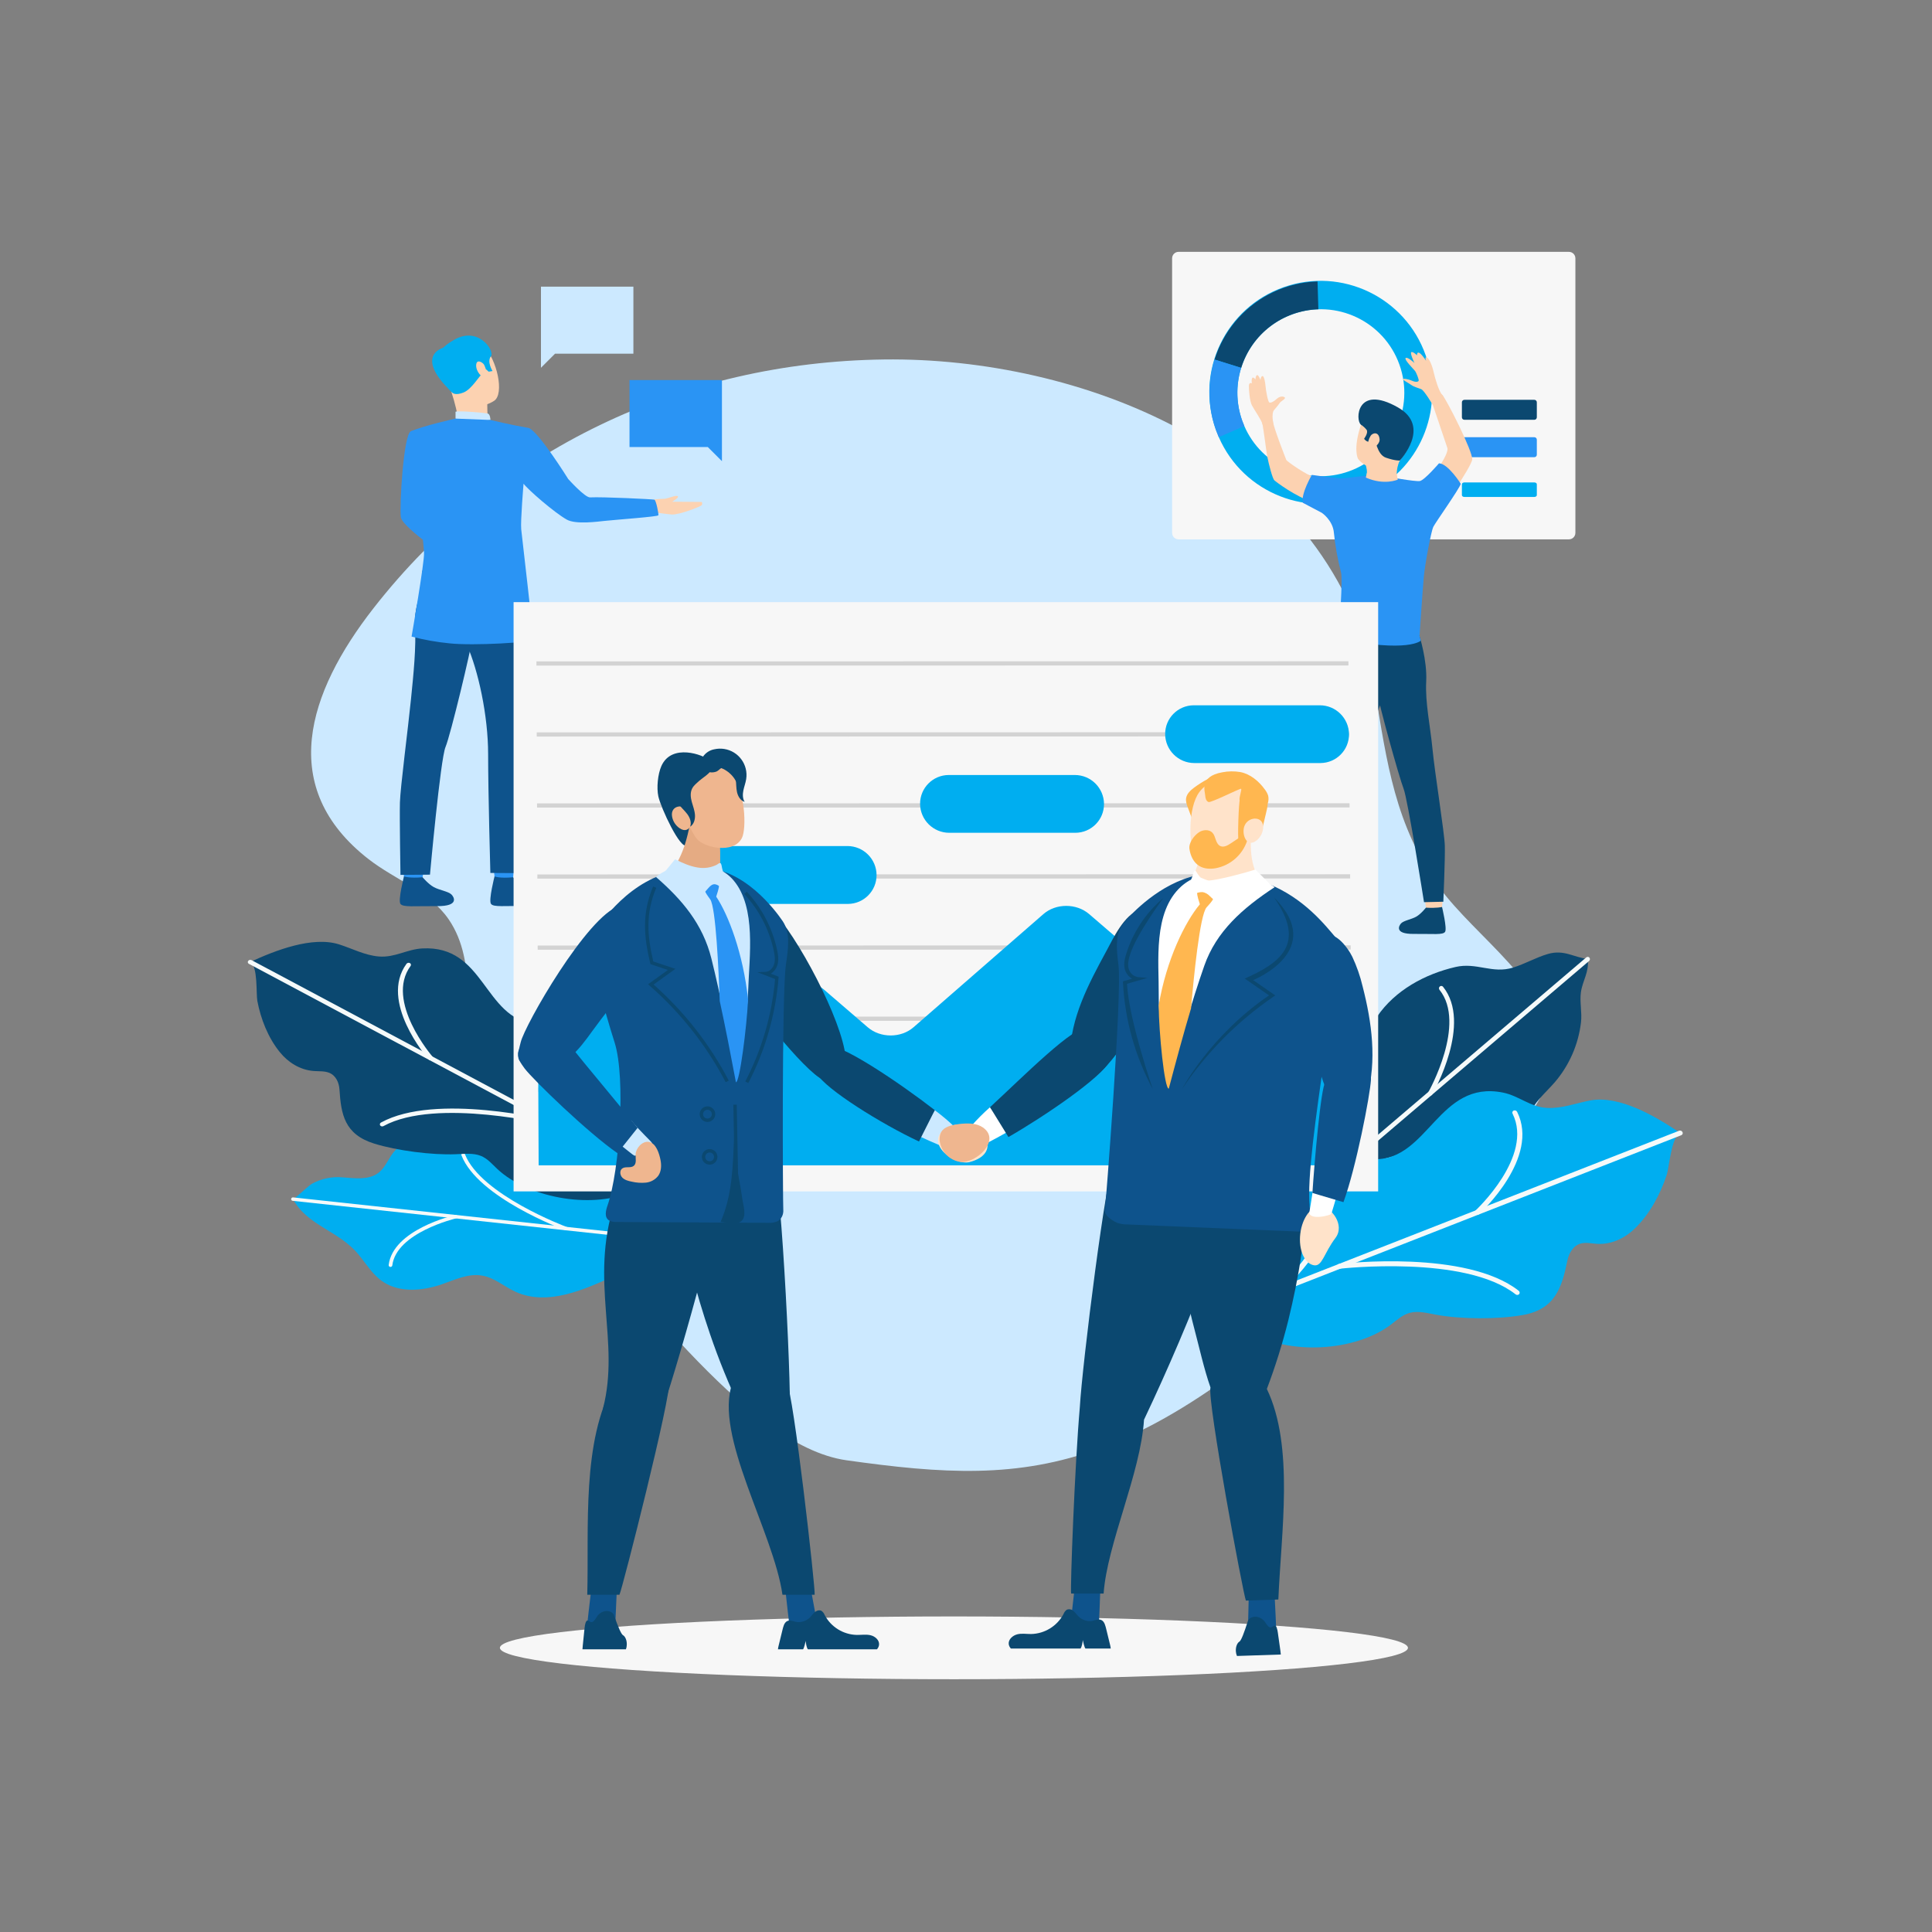 <svg xmlns="http://www.w3.org/2000/svg" xmlns:xlink="http://www.w3.org/1999/xlink" version="1.1" id="Layer_1" x="0px" y="0px" viewBox="0 0 1200 1200" enable-background="new 0 0 1200 1200" xml:space="preserve">
<rect x="0" y="0" width="1200" height="1200" fill="#808080" stroke="none"/>
<path xmlns="http://www.w3.org/2000/svg" fill="#CCE9FF" d="M232,377.77c77.24-99,192.15-152.87,317-154.49c61.53-0.81,128.1,13.61,182.42,42.62  c59.69,31.89,109,87.8,121,154.4c8.28,45.86,11.36,84,37.12,124.49c20.86,32.78,65.88,59.66,74.2,98.73  c9.9,46.52-57.58,95.57-90.44,114.53C711.69,919.69,644.84,923.79,525.76,907c-64.38-9.08-136.1-117.14-185-162.65  c-22.59-21-39.83-48.73-46.77-78.94s3.36-67-15.24-94.29c-11.81-17.33-33.38-24.68-49.92-37.56C171.92,489.23,191,430.26,232,377.77  z"/>
<path xmlns="http://www.w3.org/2000/svg" fill="#F7F7F7" d="M732.03,156.43h242.46c2.215,0,4.01,1.795,4.01,4.01v170.55c0,2.215-1.795,4.01-4.01,4.01H732.03  c-2.215,0-4.01-1.795-4.01-4.01V160.44C728.02,158.225,729.815,156.43,732.03,156.43z"/>
<path xmlns="http://www.w3.org/2000/svg" fill="#0B4870" d="M909.55,248.33h43.46c0.851,0,1.54,0.689,1.54,1.54v9.33c0,0.851-0.689,1.54-1.54,1.54h-43.46  c-0.851,0-1.54-0.689-1.54-1.54v-9.33C908.01,249.019,908.699,248.33,909.55,248.33z"/>
<path xmlns="http://www.w3.org/2000/svg" fill="#2A94F4" d="M909.55,271.56h43.46c0.851,0,1.54,0.689,1.54,1.54v9.33c0,0.851-0.689,1.54-1.54,1.54h-43.46  c-0.851,0-1.54-0.689-1.54-1.54v-9.33C908.01,272.249,908.699,271.56,909.55,271.56z"/>
<path xmlns="http://www.w3.org/2000/svg" fill="#00aef0" d="M909.55,299.65h43.46c0.851,0,1.54,0.501,1.54,1.119v6.777c0,0.618-0.689,1.119-1.54,1.119h-43.46  c-0.851,0-1.54-0.501-1.54-1.119v-6.777C908.01,300.151,908.699,299.65,909.55,299.65z"/>
<path xmlns="http://www.w3.org/2000/svg" fill="#00aef0" d="M885.51,220.65c-12.667-36.023-52.138-54.956-88.161-42.289c-36.023,12.667-54.956,52.138-42.289,88.161  c0.082,0.233,0.165,0.466,0.25,0.698c0.533,1.46,1.103,2.897,1.71,4.31c15.279,34.995,56.034,50.978,91.029,35.699  C881.343,292.693,897.708,254.87,885.51,220.65z M837.87,292.74c-25.691,9.21-54.122-3.09-65-28.12c-0.45-1.05-0.88-2.13-1.28-3.23  c-9.644-26.957,4.392-56.628,31.349-66.272c26.957-9.644,56.628,4.392,66.272,31.349s-4.392,56.628-31.349,66.272  c-0.001,0-0.001,0-0.002,0.001H837.87z"/>
<path xmlns="http://www.w3.org/2000/svg" fill="#0B4870" d="M770.93,228.49l-16.52-5.16c8.816-28.128,34.467-47.597,63.93-48.52l0.52,17.3  C796.768,192.799,777.535,207.398,770.93,228.49z"/>
<path xmlns="http://www.w3.org/2000/svg" fill="#2A94F4" d="M772.88,264.62L757,271.53c-0.607-1.407-1.177-2.843-1.71-4.31c-5.077-14.141-5.393-29.553-0.9-43.89  l16.52,5.16c-3.37,10.746-3.135,22.3,0.67,32.9C772,262.49,772.43,263.57,772.88,264.62z"/>
<path xmlns="http://www.w3.org/2000/svg" fill="#FCD2B1" d="M843.49,284.94c0,0-3.35-5.86,2-21.57c5.14-15.19,22.92-13.81,28.57-4.08c5.65,9.73,3.74,15.78-4.58,26.76  S846.94,290,843.49,284.94z"/>
<path xmlns="http://www.w3.org/2000/svg" fill="#FCD2B1" d="M884.79,557.17c0,0,0.88,6.45,1,7.42s9.79-0.57,9.79-0.57l0.78-7.68C896.36,556.34,886,556.26,884.79,557.17  z"/>
<path xmlns="http://www.w3.org/2000/svg" fill="#0B4870" d="M885.67,563.77c0,0-3.06,3.89-6,5.58s-7.62,2.36-9.38,4.12c-1.26,1.26-4.61,6.71,7.71,6.6  s18.26,0.77,19.58-1.31c1.32-2.08-1.91-15.43-1.91-15.43S892.62,564.18,885.67,563.77z"/>
<path xmlns="http://www.w3.org/2000/svg" fill="#0B4870" d="M881.53,394.56c0,0,5,15.41,4.31,28.7s2.56,27.83,3.88,41.71c1.47,15.48,7.47,52.11,7.69,60.39  s-0.93,34.72-0.93,34.72l-12,0.28c0,0-10.09-64-12.71-70.58s-15.58-53.13-16-58.35S881.53,394.56,881.53,394.56z"/>
<path xmlns="http://www.w3.org/2000/svg" fill="#0B4870" d="M831.7,393c0,0-7.29,40.77-8.17,48.9s-1.45,39.36-1.88,44.45s-2.91,66.51-5.23,74.06h13.4  c0,0,13.76-44.66,13.76-65.79s9.11-45.93,15-59.88s19.34-14.27,23-40.13C881.53,394.56,836.6,384.75,831.7,393z"/>
<path xmlns="http://www.w3.org/2000/svg" fill="#FCD2B1" d="M848.35,289.09c0,0,1.51,4.4,0,7.54c-1.51,3.14,19.31,1.25,19.31,1.25s-0.94-6.49,1.78-11.83  S848.35,289.09,848.35,289.09z"/>
<path xmlns="http://www.w3.org/2000/svg" fill="#2A94F4" d="M882.5,397.92c0,0-7.49,7.69-51.47-1.2l0.67-3.77l50,1.88L882.5,397.92z"/>
<path xmlns="http://www.w3.org/2000/svg" fill="#FCD2B1" d="M845.2,297.65c0,0-7.69,0.78-9.89,1.2c-2.2,0.42-17-2.65-20-3c-3-0.35-16-9.18-16.39-10.23  s-7.87-19.92-8.29-24s-7.26-2-6.67,0.84c1.09,5.26,2.5,18,3.28,21.73c0.83,4,3.06,13.05,4.32,14.17s12.91,10,24.31,13.74  c6.998,2.335,13.708,5.459,20,9.31h56.21c0,0,21.87-31.25,22.34-36s-15.27-36-18.41-39.94s-7.68,1.29-7.68,1.29  s9.41,27.6,10.66,31.52c1.25,3.92-10.99,21.25-14.32,21.3c-3.33,0.05-11.95-1.05-15.77-1.2c-2.695-0.213-5.341-0.833-7.85-1.84  L845.2,297.65z"/>
<path xmlns="http://www.w3.org/2000/svg" fill="#2A94F4" d="M821,318.52c0,0,6.88,4.58,7.51,12.42c0.838,8.264,2.309,16.451,4.4,24.49c1.25,4.24-1.1,35-1.42,37.2  s43.51,7.42,50.23,2.2c0,0,1.89-28.72,2.67-36.89c0.78-8.17,4.55-27.94,5.81-30.6c1.26-2.66,16.48-24,17.11-26.85  c0,0-7.88-12.55-13.53-12.71c0,0-9,10.52-11.9,11S861,296,861,295.92c0-0.08-2,2.67-12.37-0.47c0,0-12.39,1.4-14.41,1.65  c-2.44,0.32-19.41-2.12-19.41-2.12s-6.81,11.49-5.62,17.3L821,318.52z"/>
<path xmlns="http://www.w3.org/2000/svg" fill="#FCD2B1" d="M791,264.11c0,0-1.53-7.27,0.32-9.36c1.05-1.19,3.58-4.34,3.81-4.8s3-2,3-2.78s-2.66-1.67-5,0.47  s-3.76,2.6-4.68,2.37s-2.26-7.92-2.37-9.83s-0.86-6.94-2-6.59s-1.13,2.54-1.13,2.54s-1.39-3.82-2.32-3.06  c-0.93,0.76-0.81,2.6-0.81,2.6s-1.73-2.14-2.19-0.58c-0.288,0.979-0.288,2.021,0,3c0,0-1.8-1-1.91,1.44s0.52,9.54,1.79,12.09  s6,9.2,6.6,11.8C784.71,266.02,791,264.11,791,264.11z"/>
<path xmlns="http://www.w3.org/2000/svg" fill="#FCD2B1" d="M889.83,251.34c0,0-5.23-8.79-7-9.58s-4.29-1.23-6.49-2.8s-5.1-2.88-4.94-3.4c0.16-0.52,2.74-0.31,5.52,0.89  c2.78,1.2,4,0.62,4.25,0c0.25-0.62-1.48-5.07-2.32-6.11c-0.84-1.04-6.8-7-5.8-7.94s4.86,2.41,5.49,3.09c0,0-3.09-6.49-1.88-6.8  c1.21-0.31,3.45,2,3.45,2s-0.26-5.54,5.7,3.46c0,0-1.25-3,0.58-2s3.61,6.59,4.19,9.42s3.18,11.83,5.41,14  S889.83,251.34,889.83,251.34z"/>
<path xmlns="http://www.w3.org/2000/svg" fill="#0B4870" d="M869.44,286.05c0,0-2.75,0.25-8.61-1.77s-6.3-12.27-7.57-11.06c-2.58,2.48-5,0.77-6-0.7  c0,0,2.86-3.77,1.53-5.58c-0.976-1.234-2.153-2.295-3.48-3.14c-3.64-2.88-2.76-25.31,22.88-10.81  C889.43,265,869.44,286.05,869.44,286.05z"/>
<path xmlns="http://www.w3.org/2000/svg" fill="#FCD2B1" d="M848.35,296.63l0.66-2.88c0,0,12-0.24,18.5,0.71l0.69,3.43C868.2,297.89,859.84,301.68,848.35,296.63z"/>
<path xmlns="http://www.w3.org/2000/svg" fill="#FCD2B1" d="M851.3,270.71c1.09-1.81,5.11-3,5.59,2.09c0.36,4-7.19,8.3-7.26,4.61  C849.467,275.057,850.052,272.712,851.3,270.71z"/>
<path xmlns="http://www.w3.org/2000/svg" fill="#2A94F4" d="M267.33,282.55c0,0-2.5,35,4.35,39.25c4.29,2.63,21.4,11.49,20.89,13.15c-0.51,1.66-9.66,14.79-9.66,14.79  s-32.86-21.63-33.91-28.45c-1-6.66,1.62-51.32,6.14-53.38c3.38-1.54,5.16-0.27,9.43,2.9C270.54,275.25,267.33,282.55,267.33,282.55z  "/>
<path xmlns="http://www.w3.org/2000/svg" fill="#2A94F4" d="M263.51,537.63c0,0-1,7.09-1.15,8.15c-0.15,1.06-11.36-0.63-11.36-0.63l-0.91-8.44  C250.09,536.71,262.11,536.62,263.51,537.63z"/>
<path xmlns="http://www.w3.org/2000/svg" fill="#0E538C" d="M262.48,544.88c0,0,3.56,4.27,7,6.14s8.85,2.6,10.89,4.53c1.47,1.39,5.35,7.38-8.95,7.26  c-14.3-0.12-21.2,0.85-22.73-1.45c-1.53-2.3,2.22-17,2.22-17S254.3,545.62,262.48,544.88z"/>
<path xmlns="http://www.w3.org/2000/svg" fill="#2A94F4" d="M319.76,537.63c0,0-1,7.09-1.16,8.15c-0.16,1.06-11.36-0.63-11.36-0.63l-0.91-8.44  C306.33,536.71,318.35,536.62,319.76,537.63z"/>
<path xmlns="http://www.w3.org/2000/svg" fill="#0E538C" d="M318.73,544.88c0,0,3.56,4.27,7,6.14s16.12,3.39,18.15,5.32c1.47,1.39,3.92,7-16.2,6.47  c-14.31-0.37-21.2,0.85-22.74-1.45c-1.54-2.3,2.22-17,2.22-17S310.35,545.7,318.73,544.88z"/>
<path xmlns="http://www.w3.org/2000/svg" fill="#0E538C" d="M267.54,355.39c0,0-10.56,16.78-9.77,31.95s-0.94,31.36-2.53,47.21c-1.76,17.66-6.58,54.41-6.84,63.86  s0.34,45,0.34,45l18.32-0.14c0,0,6.5-71.82,9.65-79.28s16.08-61.41,16.61-67.37C293.85,390.66,267.54,355.39,267.54,355.39z"/>
<path xmlns="http://www.w3.org/2000/svg" fill="#0E538C" d="M323.13,357.67c0,0,4.17,41.23,5.22,50.51s0.34,49.5,0.86,55.3c0.52,5.8-3.51,67.16-4.5,78.85l-20.14-0.13  c0,0-1.39-49.64-1.39-73.75s-6.18-52.19-13.27-68.1s-23.32-16.29-27.68-45.81C262.23,354.54,317.23,348.31,323.13,357.67z"/>
<path xmlns="http://www.w3.org/2000/svg" fill="#FCD2B1" d="M278.7,213.94c0,0,12.58-8.41,21.42,0.6c8.84,9.01,13.17,30.17,6.83,34.39c-6.34,4.22-17.11,5.34-22.22-0.4  c-5.11-5.74-10.56-14.47-11.9-20.85C271.49,221.3,275.51,216.63,278.7,213.94z"/>
<path xmlns="http://www.w3.org/2000/svg" fill="#FCD2B1" d="M302.67,250.36c0,0-0.16,8.84,0.81,10.73c0.97,1.89-18.36,1.91-18.36,1.91  c-1.031-6.41-2.552-12.732-4.55-18.91C277.6,235.44,302.67,250.36,302.67,250.36z"/>
<path xmlns="http://www.w3.org/2000/svg" fill="#00aef0" d="M281.06,244c0,0,1.8,1.84,6.91-0.24c5.11-2.08,9.91-10.66,11.94-12c2.03-1.34,1.75-2.6,1.75-2.6l1.86,1.7  l2.39-0.41c0,0-3.63-5.8-1-9.14s-8.18-19.64-23.78-9.68c0,0-12.22,6.68-10,14C273.35,232.95,277.26,241,281.06,244z"/>
<path xmlns="http://www.w3.org/2000/svg" fill="#CCE9FF" d="M304.63,260.86c0,0-0.06-3.6-1.69-4c-1.63-0.4-18-1.92-20-1.13V260C282.94,260,286.77,262.35,304.63,260.86z  "/>
<path xmlns="http://www.w3.org/2000/svg" fill="#FCD2B1" d="M300.67,226.54c-0.59-1.18-4.6-4-4.91,0.11c-0.31,4.11,3.94,8.51,5.53,7.67  C302.88,233.48,302.17,229.52,300.67,226.54z"/>
<path xmlns="http://www.w3.org/2000/svg" fill="#00aef0" d="M275.06,216.1c0,0-18,4.83,5.27,27.17L275.06,216.1z"/>
<path xmlns="http://www.w3.org/2000/svg" fill="#FCD2B1" d="M435.83,311.77l-18.34-0.16c1.58-0.93,4.14-2.58,3.58-3.34c-0.81-1.07-6,1.29-8.11,1.51  c-1.94,0.19-5.18-0.06-7.64,0.84l-5.8,2.47l5.31,4.91c0,0,9.59,1.38,12.4,1.57c4.57,0.33,18.53-5.11,18.76-5.94  C436.41,312.15,435.83,311.77,435.83,311.77z"/>
<path xmlns="http://www.w3.org/2000/svg" fill="#2A94F4" d="M328.57,265.85c-11.67-2-23.94-5-23.94-5L282.91,260c0,0-19.93,4.39-27.78,7.94  c-0.75,0.34-0.75,17.78-2.79,22.36l6.5,13.73c0,0,3.76,27.2,4.54,39.29c0.36,5.56-7.75,52.07-7.75,52.07  c7.716,2.023,15.581,3.427,23.52,4.2c14.82,1.63,51.85-0.6,52.09-2.34c0.24-1.74-7.17-65.19-7.5-68.48  c-0.51-5,1.45-28.34,1.45-28.34c2.8,3.75,18.94,17.82,26.83,22.29c5.6,3.18,19.36,1.24,23.41,0.83c8.77-0.9,33-2.63,33.47-3.49  c0.37-0.52-1.4-9.35-2.41-9.69s-32.16-1.84-40-1.44c-3.19,0.17-13.57-11.42-13.57-11.42S335,268.74,328.57,265.85z"/>
<polygon xmlns="http://www.w3.org/2000/svg" fill="#2A94F4" points="391,236.06 448.41,236.06 448.41,277.67 448.41,286.43 439.64,277.67 391,277.67 "/>
<polygon xmlns="http://www.w3.org/2000/svg" fill="#CCE9FF" points="393.41,178.06 336,178.06 336,219.67 336,228.43 344.76,219.67 393.41,219.67 "/>
<path xmlns="http://www.w3.org/2000/svg" fill="#00aef0" d="M182,744.79c8.82,16.51,28.35,19.56,40.54,34.25c5,6,9,13,15.66,17.29c10.28,6.69,24.32,5.46,36.06,1.43  c8.23-2.83,16.64-7,25.27-5.45c7.79,1.35,13.83,7,21,10.19c20,8.92,43.07-1.88,61.06-10c8.7-3.93,17.3-8.53,23.62-15.55  c0.38-0.42,5.27-7.48,5.28-7.48l-77.26-8.34c-50.44-5.46-100.99-10.25-151.23-16.37V744.79z"/>
<path xmlns="http://www.w3.org/2000/svg" fill="#00aef0" d="M182,744.79c0.88,0.1,9.53-8.32,11.7-9.5c5.899-3.265,12.65-4.66,19.36-4c7.44,0.59,15.74,1.69,21.65-2.57  c5-3.59,6.65-9.94,10.85-14.31c5.91-6.14,15.69-7.32,24.52-7c16.54,0.64,32.08,5.41,46.42,13c13.37,7.08,23.3,5.35,38.35,5.08  c17.82-0.32,27,10,38.58,20.59c5.28,4.81,10.34,8.71,13.8,15.12c0.25,0.48,3.24,8.24,3.25,8.24L182,744.79z"/>
<path xmlns="http://www.w3.org/2000/svg" fill="#F5FAFA" d="M411.58,769.57c-0.098,0.607-0.66,1.028-1.27,0.95l-228.48-24.66c-0.605-0.053-1.052-0.585-1-1.19  c0.093-0.609,0.66-1.03,1.27-0.94l228.48,24.65C411.185,768.433,411.632,768.965,411.58,769.57z"/>
<path xmlns="http://www.w3.org/2000/svg" fill="#F5FAFA" d="M352.74,763.22c-0.014,0.092-0.037,0.183-0.07,0.27c-0.259,0.563-0.91,0.83-1.49,0.61  c-2.21-0.82-54.32-20.33-64.53-46.43c-0.225-0.504,0.001-1.096,0.506-1.321c0.056-0.025,0.115-0.045,0.174-0.059  c0.582-0.209,1.226,0.072,1.47,0.64c9.87,25.21,62.69,45,63.22,45.17C352.491,762.26,352.79,762.725,352.74,763.22z"/>
<path xmlns="http://www.w3.org/2000/svg" fill="#F5FAFA" d="M284.21,755.83c-0.067,0.46-0.415,0.828-0.87,0.92c-0.37,0.08-37.19,8.81-39.67,29.22  c-0.093,0.605-0.654,1.024-1.26,0.94c-0.605-0.053-1.052-0.585-1-1.19c2.66-21.89,39.82-30.7,41.4-31.06  c0.601-0.154,1.215,0.195,1.39,0.79C284.228,755.575,284.231,755.704,284.21,755.83z"/>
<path xmlns="http://www.w3.org/2000/svg" fill="#0B4870" d="M155.42,597.5c15.64-7.21,38.66-16.22,55.32-10.89c8,2.55,15.88,6.77,24.56,7.48c10,0.81,17.41-4.49,27-5  c38.74-2.13,38.09,43.18,69.61,46.82c7.72,0.89,15.74-1.07,23.48-0.29c9.93,1,18.46,6.46,24.47,13.25c11,12.43,18,28.55,22.07,43.9  c2.76,10.39,8.56,19,8.14,30.22c0,0.57-1.45,9.47-1.42,9.49L155.42,597.5z"/>
<path xmlns="http://www.w3.org/2000/svg" fill="#0B4870" d="M155.43,597.51c4.86,2.67,3.55,19.66,4.42,24.25c2.1,11.06,6.6,22.71,14,31.81c4.92,6.09,12.32,11,21,11.65  c3.23,0.25,6.66-0.07,9.56,1.09c4.3,1.72,6.16,6.2,6.44,10.39c1,15.3,3,27.88,21.65,33.64c14,4.34,35.74,7.17,50.56,6.57  c5.27-0.21,10.83-0.86,15.54,1c4.27,1.7,7.1,5.19,10.28,8.17c18.55,17.38,56.88,25.06,82.38,14.57c0.87-0.36,17.71-8.06,17.43-8.21  L155.43,597.51z"/>
<path xmlns="http://www.w3.org/2000/svg" fill="#F5FAFA" d="M409.87,733.13c0.405-0.531,0.303-1.291-0.229-1.696c-0.063-0.048-0.13-0.089-0.201-0.124L156.25,596.36  c-0.719-0.365-1.597-0.168-2.09,0.47c-0.405,0.532-0.303,1.291,0.229,1.696c0.063,0.048,0.13,0.089,0.201,0.124l253.19,135  C408.511,734.005,409.391,733.786,409.87,733.13z"/>
<path xmlns="http://www.w3.org/2000/svg" fill="#F5FAFA" d="M344.67,698.38c0.07-0.099,0.127-0.206,0.17-0.32c0.227-0.64-0.109-1.343-0.749-1.57  c-0.081-0.029-0.165-0.049-0.251-0.06c-3-0.74-73.25-17.84-107.15,0.77c-0.638,0.291-0.92,1.044-0.63,1.682  c0.023,0.051,0.05,0.1,0.08,0.148c0.493,0.634,1.38,0.801,2.07,0.39c32.73-18,104-0.62,104.67-0.44  C343.543,699.16,344.249,698.923,344.67,698.38z"/>
<path xmlns="http://www.w3.org/2000/svg" fill="#F5FAFA" d="M268.73,657.9c0.364-0.437,0.364-1.073,0-1.51C268.39,656.05,239,621.78,255,600  c0.405-0.531,0.303-1.291-0.229-1.696c-0.063-0.048-0.13-0.089-0.201-0.124c-0.722-0.367-1.603-0.17-2.1,0.47  c-17.08,23.42,12.53,58,13.81,59.46c0.561,0.574,1.456,0.655,2.11,0.19C268.525,658.187,268.64,658.052,268.73,657.9z"/>
<path xmlns="http://www.w3.org/2000/svg" fill="#F5FAFA" d="M374.12,711.42c0.36-0.439,0.36-1.071,0-1.51c-0.3-0.34-29.64-34.6-13.72-56.44  c0.405-0.518,0.314-1.266-0.204-1.671c-0.07-0.055-0.146-0.102-0.226-0.139c-0.719-0.365-1.597-0.168-2.09,0.47  c-17.08,23.42,12.53,58,13.8,59.46c0.563,0.57,1.455,0.65,2.11,0.19C373.918,711.678,374.029,711.556,374.12,711.42z"/>
<path xmlns="http://www.w3.org/2000/svg" fill="#0B4870" d="M986.13,595.79l0.18-0.16c-8.92-0.93-14.73-6.05-24.93-3.09c-7.42,2.16-14.25,6.19-21.63,8.46  c-12.87,4-22.63-3.44-35.74-0.38c-18.9,4.38-37.44,14.38-48.61,30.71c-8.73,12.81-12.91,29.27-25,38.85  c-7.83,6.22-17.83,8.52-26.68,13c-32.7,16.68-35.4,58.19-41.46,90.32c-3.15,16.7,4,9.53,12.15,2.54l68.3-58.16  C890.53,677.2,938.47,636.65,986.13,595.79z"/>
<path xmlns="http://www.w3.org/2000/svg" fill="#0B4870" d="M986.13,595.79c1.08,7.83-3.18,13.27-4.2,20.53c-0.85,6,0.79,12.49,0.05,18.71  c-1.623,13.71-7.274,26.631-16.24,37.13c-5.85,6.75-13.21,12.65-16.3,21.06c-2.34,6.36-1.9,13.36-3.52,19.93  c-2.72,11.12-11.2,20.17-20.92,26c-18.17,10.91-39.88,13.68-58.27,24.1c-9.36,5.3-17.15,13.12-26.17,19  c-18.11,11.86-56.92,13.73-75.26,1.6c1.84,1.22,40.27-34.33,43-36.65l90-76.63C927.55,645.67,957,620.81,986.13,595.79z"/>
<path xmlns="http://www.w3.org/2000/svg" fill="#F5FAFA" d="M764.17,784.82c-0.488-0.632-0.391-1.536,0.22-2.05l220.85-188.09c0.568-0.508,1.441-0.459,1.949,0.109  c0.018,0.02,0.035,0.04,0.051,0.061c0.463,0.619,0.372,1.491-0.21,2L766.17,785c-0.578,0.505-1.457,0.445-1.961-0.134  C764.195,784.851,764.183,784.836,764.17,784.82z"/>
<path xmlns="http://www.w3.org/2000/svg" fill="#F5FAFA" d="M821.05,736.38c-0.075-0.099-0.139-0.207-0.19-0.32c-0.315-0.732,0.002-1.583,0.72-1.93  c2.68-1.29,66.08-31.36,99.42-16.69c0.719,0.366,1.004,1.245,0.638,1.964c-0.336,0.66-1.114,0.964-1.808,0.706  c-32.2-14.17-96.46,16.33-97.1,16.64C822.151,737.026,821.459,736.873,821.05,736.38z"/>
<path xmlns="http://www.w3.org/2000/svg" fill="#F5FAFA" d="M887.3,680c-0.378-0.472-0.426-1.128-0.12-1.65c0.24-0.42,23.91-42.46,6.9-63.58  c-0.49-0.629-0.397-1.533,0.21-2.05c0.576-0.507,1.455-0.451,1.962,0.125c0.013,0.015,0.026,0.03,0.038,0.045  c18.25,22.66-5.64,65.08-6.67,66.88c-0.372,0.684-1.228,0.937-1.912,0.566c-0.009-0.005-0.019-0.01-0.028-0.016  C887.531,680.243,887.402,680.133,887.3,680z"/>
<path xmlns="http://www.w3.org/2000/svg" fill="#00aef0" d="M1043.6,703.7c-15.16-10.26-37.75-23.6-55.94-20.18c-8.7,1.64-17.61,5.13-26.76,4.63  c-10.55-0.59-17.44-7.52-27.31-9.51c-40-8.08-46.44,42-79.86,41.38c-8.18-0.15-16.23-3.5-24.42-3.78c-10.5-0.37-20.24,4.4-27.57,11  c-13.4,12.09-23.22,28.85-29.86,45.18c-4.5,11.06-11.88,19.67-13.21,32.15c-0.06,0.63,0,10.66,0,10.67L1043.6,703.7z"/>
<path xmlns="http://www.w3.org/2000/svg" fill="#00aef0" d="M1043.6,703.71c-5.49,2.22-6.78,21.17-8.4,26.1c-3.92,11.9-10.43,24.09-19.52,33  c-6.08,6-14.56,10.32-23.67,9.77c-3.4-0.2-6.92-1.07-10.13-0.21c-4.74,1.26-7.38,5.93-8.33,10.52  c-3.46,16.72-7.46,30.32-27.81,33.92c-15.32,2.71-38.37,2.63-53.72-0.21c-5.46-1-11.15-2.55-16.35-1.18c-4.71,1.25-8.21,4.68-12,7.5  c-22,16.44-63.19,19.25-88.12,3.92c-0.85-0.53-17.2-11.5-16.88-11.63L1043.6,703.71z"/>
<path xmlns="http://www.w3.org/2000/svg" fill="#F5FAFA" d="M757.25,815.81c-0.357-0.674-0.1-1.509,0.573-1.865c0.054-0.028,0.109-0.053,0.167-0.075l284.92-111.55  c0.812-0.301,1.721,0.056,2.11,0.83c0.358,0.673,0.104,1.508-0.569,1.867c-0.052,0.028-0.106,0.052-0.161,0.073L759.36,816.64  C758.548,816.927,757.649,816.573,757.25,815.81z"/>
<path xmlns="http://www.w3.org/2000/svg" fill="#F5FAFA" d="M830.63,787.08c-0.06-0.117-0.103-0.241-0.13-0.37c-0.157-0.746,0.321-1.478,1.067-1.634  c0.06-0.013,0.122-0.021,0.183-0.026c3.22-0.37,79.12-8.87,111.53,16.66c0.655,0.461,0.811,1.366,0.35,2.021  c-0.019,0.027-0.039,0.054-0.06,0.079c-0.585,0.623-1.556,0.68-2.21,0.13c-31.3-24.65-108.24-16-109-15.93  C831.646,788.089,830.958,787.719,830.63,787.08z"/>
<path xmlns="http://www.w3.org/2000/svg" fill="#F5FAFA" d="M916.09,753.62c-0.292-0.55-0.177-1.228,0.28-1.65c0.37-0.34,36.3-33.81,23.11-60.26  c-0.357-0.674-0.1-1.509,0.573-1.865c0.054-0.028,0.109-0.053,0.167-0.075c0.812-0.287,1.711,0.067,2.11,0.83  c14.14,28.36-22.12,62.15-23.68,63.57c-0.656,0.551-1.625,0.507-2.23-0.1C916.284,753.941,916.172,753.788,916.09,753.62z"/>
<path xmlns="http://www.w3.org/2000/svg" fill="#F5FAFA" d="M797.9,797.13c-0.292-0.55-0.177-1.228,0.28-1.65c0.37-0.34,36.3-33.81,23.11-60.26  c-0.357-0.674-0.1-1.509,0.573-1.865c0.054-0.028,0.109-0.053,0.167-0.075c0.812-0.287,1.711,0.067,2.11,0.83  c14.14,28.36-22.12,62.15-23.68,63.57c-0.656,0.551-1.625,0.507-2.23-0.1C798.094,797.451,797.982,797.298,797.9,797.13z"/>
<rect xmlns="http://www.w3.org/2000/svg" x="319" y="374" fill="#F7F7F7" width="537" height="366"/>
<polygon xmlns="http://www.w3.org/2000/svg" fill="#D3D3D3" points="333.18,410.8 333.19,413.4 837.55,413.33 837.53,410.73 "/>
<polygon xmlns="http://www.w3.org/2000/svg" fill="#D3D3D3" points="333.38,457.49 837.9,457.4 837.88,454.8 333.37,454.89 "/>
<polygon xmlns="http://www.w3.org/2000/svg" fill="#D3D3D3" points="333.58,501.6 838.25,501.5 838.23,498.9 333.57,499 "/>
<polygon xmlns="http://www.w3.org/2000/svg" fill="#D3D3D3" points="333.77,545.74 838.6,545.63 838.58,543.02 333.76,543.13 "/>
<polygon xmlns="http://www.w3.org/2000/svg" fill="#D3D3D3" points="333.97,589.9 838.95,589.78 838.92,587.17 333.96,587.3 "/>
<polygon xmlns="http://www.w3.org/2000/svg" fill="#D3D3D3" points="334.16,634.1 839.29,633.96 839.27,631.35 334.15,631.49 "/>
<polygon xmlns="http://www.w3.org/2000/svg" fill="#D3D3D3" points="334.36,678.32 839.64,678.16 839.62,675.55 334.35,675.71 "/>
<path xmlns="http://www.w3.org/2000/svg" fill-rule="evenodd" clip-rule="evenodd" fill="#00aef0" d="M334.29,663.22l73.87-64.28c7.82-6.82,20.57-6.82,28.47,0  L455,614.79c7.9,6.81,20.65,6.81,28.47,0l0,0c7.83-6.81,20.57-6.82,28.47,0l27,23.25c7.91,6.81,20.65,6.81,28.48,0l80.64-70.27  c7.81-6.81,20.55-6.81,28.45,0l38.36,33c7.91,6.81,20.65,6.8,28.46,0l13.94-12.15c7.8-6.81,20.54-6.82,28.45,0l53.59,46.12  l0.7,89.06H334.56L334.29,663.22z"/>
<path xmlns="http://www.w3.org/2000/svg" fill="#00aef0" d="M667.82,517.26h-78.21c-9.945,0.006-18.037-8.005-18.13-17.95l0,0c-0.05-9.858,7.902-17.89,17.76-17.94  c0.05,0,0.1,0,0.15,0h78.19c9.943-0.006,18.036,7.997,18.14,17.94l0,0c0.061,9.853-7.877,17.889-17.73,17.95  C667.934,517.26,667.877,517.26,667.82,517.26z"/>
<path xmlns="http://www.w3.org/2000/svg" fill="#00aef0" d="M820,473.94h-78.18c-9.935-0.005-18.016-8.005-18.12-17.94l0,0c-0.061-9.842,7.868-17.869,17.71-17.93  c0.06,0,0.12,0,0.18,0h78.15c9.943-0.012,18.04,7.987,18.15,17.93l0,0c0.077,9.83-7.829,17.862-17.659,17.94  C820.154,473.94,820.077,473.94,820,473.94z"/>
<path xmlns="http://www.w3.org/2000/svg" fill="#00aef0" d="M526.52,561.44h-78.24c-9.952,0.022-18.053-7.998-18.13-17.95l0,0c-0.066-9.875,7.885-17.933,17.759-18  c0.06,0,0.12-0.001,0.181,0h78.22c9.969-0.011,18.074,8.032,18.14,18l0,0c0.039,9.875-7.935,17.911-17.81,17.95  C526.6,561.44,526.56,561.44,526.52,561.44z"/>
<ellipse xmlns="http://www.w3.org/2000/svg" fill="#F7F7F7" cx="592.5" cy="1023.5" rx="282" ry="19.5"/>
<path xmlns="http://www.w3.org/2000/svg" fill="#0B4870" d="M460,875.35c2.92,6.16,6.9,13.1,12.68,14.83c4,1.19,15.26-6.38,17.51-9.42s-4.73-149.67-9.77-158.6  c-6.77-12-60.14,4.56-58.3,25.34c2.35,26.56,9.91,54.81,18.89,81.14C446.444,844.559,452.785,860.155,460,875.35z"/>
<path xmlns="http://www.w3.org/2000/svg" fill="#0E538C" d="M364.45,1011.46c5.918,0.856,11.953,0.374,17.66-1.41c0.3-6.88,0.607-13.76,0.92-20.64  c0.109-0.854-0.005-1.722-0.33-2.52c-0.727-1.016-1.873-1.648-3.12-1.72c-4.69-0.84-11.92-1.1-12.68,4.87  C366,997.17,365.27,1004.32,364.45,1011.46z"/>
<path xmlns="http://www.w3.org/2000/svg" fill="#0E538C" d="M490.56,1011.46c5.805,0.881,11.734,0.398,17.32-1.41c-1.267-6.88-2.54-13.76-3.82-20.64  c-0.098-0.899-0.406-1.762-0.9-2.52c-0.917-0.993-2.173-1.607-3.52-1.72c-4.88-0.84-12.17-1.1-11.56,4.87  C488.8,997.17,489.74,1004.32,490.56,1011.46z"/>
<path xmlns="http://www.w3.org/2000/svg" fill="#0B4870" d="M488.61,858.47c-7.62-12.19-26-20.54-33.7,0.6c-11.77,32.23,25.56,92.52,31.09,131.45h20  C506.57,986.75,492.84,865.23,488.61,858.47z"/>
<path xmlns="http://www.w3.org/2000/svg" fill-rule="evenodd" clip-rule="evenodd" fill="#0A3C5F" d="M391.88,757.86c4.87,3.84,11.3,4.42,17.34,4.42  c49.69,0,78.44-16.16,71.57-39c-7.06-23.45-51.53-19.66-74.76-12.11c-5,1.63-12.3,3.21-15.72,7.88  C385.35,725.85,380.05,748.55,391.88,757.86z"/>
<path xmlns="http://www.w3.org/2000/svg" fill="#0B4870" d="M506,667.18c3.79,3.17,8.82,6.14,13.4,4.29c2.655-1.233,4.615-3.594,5.34-6.43  c0.703-2.807,0.859-5.724,0.46-8.59c-2.14-22.6-29.85-75.6-46.91-92.66c-6.11-8.8-23.84,33-22.94,39.32  C456.25,609.43,488.4,652.5,506,667.18z"/>
<path xmlns="http://www.w3.org/2000/svg" fill="#0B4870" d="M374.57,874.68c1.05,6.16,9,13.77,14.26,15.5c3.64,1.19,17.19-6.38,20.37-9.42s38.75-126.06,36.42-135  c-3.13-12-13.25-19.73-24.28-21.51c-16-2.6-33.35,3-39.76,23.24C366.1,796.39,385.29,832.92,374.57,874.68z"/>
<path xmlns="http://www.w3.org/2000/svg" fill="#CCE9FF" d="M593,700c2.33,2.5,4.84,5.6,4.09,8.93c-0.64,2.81-3.54,4.65-6.41,5c-0.87,0.09-10.08-3.71-20.05-8.35l10-16  C584.967,692.792,589.098,696.272,593,700z"/>
<path xmlns="http://www.w3.org/2000/svg" fill="#0B4870" d="M580.62,689.53L570.8,709c-22.89-10.65-58.06-32.5-63.43-42.09c-3.89-6.94-0.57-13.2,5.46-17  C519.37,645.78,559.33,673,580.62,689.53z"/>
<path xmlns="http://www.w3.org/2000/svg" fill="#0B4870" d="M415.51,858.47c-3.48-12.16-21.17-21.77-33.91,0.6c-20.5,36-15.71,89.85-16.84,131.45h20  C386.58,986.75,417.45,865.23,415.51,858.47z"/>
<path xmlns="http://www.w3.org/2000/svg" fill="#0E538C" d="M486.17,572.18c5.06,7.48,3.23,18.16,2,26.82c-2.69,18.52-1.91,149.33-1.66,152.25s-1,6.17-4,7.49  c-1.819,0.652-3.754,0.914-5.68,0.77c-26.09-0.17-67.41-0.34-93.51-0.51c-1.721,0.142-3.448-0.183-5-0.94  c-3.14-2-2.05-6.2-0.93-9.45c7.53-21.74,11.25-79,4.42-100.89C375,626,366.7,599.1,370.46,576.35c9.21-11.24,28-37.34,65.37-37.34  C462,539,481.63,565.46,486.17,572.18z"/>
<path xmlns="http://www.w3.org/2000/svg" fill="#0E538C" d="M384.64,562.75c3.56-1.07,28.65,0.53,22,18.37c-8.31,22.15-24.93,40.18-38.79,59.35  c-4.26,5.89-8.59,11.85-14.2,16.46c-5.61,4.61-12.76,7.81-20,7.22c-3.8-0.32-9.39-2.1-11.25-5.82c-1.5-3,0.36-7.92,1-10.9  C325.81,636.85,364.85,568.65,384.64,562.75z"/>
<path xmlns="http://www.w3.org/2000/svg" fill-rule="evenodd" clip-rule="evenodd" fill="#CC346F" d="M351.54,628.78c-0.04,0.143-0.06,0.291-0.06,0.44L351.54,628.78z"/>
<path xmlns="http://www.w3.org/2000/svg" fill="#CCE9FF" d="M405,710c0.35,3.68-7,7-10.59,7.83c-1,0.24-6.4-5.11-13.92-10.32l11.51-11.7  C397.32,702.5,404.93,709.27,405,710z"/>
<path xmlns="http://www.w3.org/2000/svg" fill="#CCE9FF" d="M457.1,668.23c-4.74-25.1-9.58-50.12-15.24-72.84c-5.35-21.48-18.24-36.62-34.48-50.73  c13.41-10.47,36.81-11.46,48.3,2.22c14.19,16.88,9.68,47.5,9.05,67.74C464.22,630.68,459.57,668.25,457.1,668.23z"/>
<path xmlns="http://www.w3.org/2000/svg" fill="#2A94F4" d="M441.14,558.63c-1.88-2.7-4.37-5.56-3.8-8.8c0.427-2.175,2.162-3.854,4.35-4.21  c7.92-1.12,4.29,7.49,3.16,11.29c7.61,11.41,16.76,35.35,19.79,63.92c-0.82,17.05-5.17,51.42-7.54,51.4  c-3.23-17.1-6.51-34.15-10.06-50.47C446.36,602.9,444.64,563.68,441.14,558.63z"/>
<path xmlns="http://www.w3.org/2000/svg" fill="#0E538C" d="M322,652.93c1-3.4,4.44-5.4,7.76-6.61c5.57-2,12.58-3.41,18.5-2.22c4.08,0.83,5.34,4.54,7.67,7.53  c5.84,7.48,28.66,34.62,40.09,48.91l-12.51,15.72c-18.47-12.81-52-45.24-57.64-52.58C323.5,660.54,321,656.74,322,652.93z"/>
<path xmlns="http://www.w3.org/2000/svg" fill-rule="evenodd" clip-rule="evenodd" fill="#0B4870" d="M440,471.89c-2.89-2.89-22.79-10.47-29.2,3.9  c-2.23,5-3.06,13.53-1.89,18.88c1.55,7.1,13.76,33.45,17.66,30.32c3.935-3.205,6.201-8.025,6.16-13.1  c-0.08-5.65-3.05-11.32-1.44-16.74c1-3.27,3.45-5.83,5.85-8.25c1.94-1.95,5.19-4.1,5.69-6.87  C443.179,477.027,442.137,474.029,440,471.89z"/>
<path xmlns="http://www.w3.org/2000/svg" fill-rule="evenodd" clip-rule="evenodd" fill="#0B4870" d="M458.4,481c-0.34-2.39-1.1-4.85-2.89-6.47  c-2.86-2.6-7.42-2.19-10.91-0.53c-1.88,0.89-3.81,2.43-3.82,4.51c0,1.75,1.33,3.17,2.64,4.33c3,2.67,7.34,6.62,11.32,7.68  C459.65,491.87,458.79,483.85,458.4,481z"/>
<path xmlns="http://www.w3.org/2000/svg" fill="#E5AB83" d="M446.32,512.84c-2.56-11.29-11.1-13.93-16.06-11.22c-3.18,21.12-6.43,30.51-14.71,42  c10.3,6.6,27.87,5.37,31.67,0C447.38,542,447.64,518.67,446.32,512.84z"/>
<path xmlns="http://www.w3.org/2000/svg" fill="#EFB68F" d="M425.42,486.2c4.79-11.46,20.49-14.24,29.33-4.39c8.1,9,9.06,32.81,6.05,38.7  c-5.25,10.29-24.1,5.76-28.12,0.37C426.79,513,421.4,495.85,425.42,486.2z"/>
<path xmlns="http://www.w3.org/2000/svg" fill-rule="evenodd" clip-rule="evenodd" fill="#0B4870" d="M457,484.08c0.34,2.66,0.19,5.37,0.79,8s2.19,5.22,4.74,6  c-1.3-2.06-1.3-4.7-0.82-7.09s1.39-4.68,1.76-7.09c1.396-8.938-4.718-17.315-13.656-18.711c-2.032-0.317-4.106-0.249-6.114,0.201  c-2.92,0.531-5.498,2.228-7.14,4.7c-1.49,2.52-1.33,6.11,0.86,8.07c1.938,1.474,4.453,1.959,6.8,1.31c1.92-0.44,2.5-1.75,4.08-2.62  C453.23,474.12,456.5,480.09,457,484.08z"/>
<path xmlns="http://www.w3.org/2000/svg" fill="#EFB68F" d="M417.47,507.37c0.554,2.834,2.185,5.343,4.55,7c6.72,4.62,9.28-5,6.64-9.8  C425.52,498.85,416,499.76,417.47,507.37z"/>
<path xmlns="http://www.w3.org/2000/svg" fill-rule="evenodd" clip-rule="evenodd" fill="#0B4870" d="M441.71,477.81c0,2.17-5.83,5.7-7.42,7.18s-3.39,2.83-4.38,4.76  c-1.28,2.49-1,5.5-0.26,8.21s1.8,5.34,2,8.13s-0.63,5.9-3,7.4c1-2.58-0.08-5.56-1.74-7.8s-3.85-4.05-5.43-6.34  c-3.048-4.523-3.47-10.323-1.11-15.24c1.7-3.41,6.34-8.94,9.89-10.28C433.24,472.73,441.82,472.9,441.71,477.81z"/>
<path xmlns="http://www.w3.org/2000/svg" fill-rule="evenodd" clip-rule="evenodd" fill="#0B4870" d="M546,1021.57c0.26-2.86-2.46-5.23-5.25-5.89s-5.72-0.16-8.59-0.2  c-8.364-0.2-15.97-4.894-19.9-12.28c-0.397-1.06-1.091-1.984-2-2.66c-1.3-0.73-3-0.18-4.16,0.77s-2,2.25-3,3.31  c-1.947,1.901-4.569,2.951-7.29,2.92c-2.25,0-4.76-1.75-6.92-0.62c-1.91,1-2.42,3.64-2.9,5.52c-0.83,3.24-1.59,6.5-2.38,9.75  c-0.198,0.727-0.332,1.47-0.4,2.22h15.6c0.73-1,1.32-4,1.63-5.23c0.05,1.26,0.55,4.26,1.35,5.23h42.89  C545.422,1023.635,545.886,1022.637,546,1021.57z"/>
<path xmlns="http://www.w3.org/2000/svg" fill-rule="evenodd" clip-rule="evenodd" fill="#0B4870" d="M389.31,1021.57c0.12-2.86-1.08-5.23-2.31-5.89  s-3.14-5.46-5.68-12.48c-1.16-3.21-7.64-4.11-10.88,1.42c-1.05,1.79-2,3-3.2,2.92c-1,0-2.1-1.75-3-0.62s-1.07,3.64-1.28,5.52  c-0.36,3.24-0.7,6.5-1,9.75c-0.08,0.72-0.16,1.48-0.18,2.22h27C389.117,1023.5,389.296,1022.54,389.31,1021.57z"/>
<path xmlns="http://www.w3.org/2000/svg" fill="#CCE9FF" d="M452.36,554.47l-5-3.64c-1.17-0.86-2.49-1.75-3.93-1.6s-2.5,1.3-3.46,2.37l-4.91,5.53  c-0.686,0.95-1.661,1.652-2.78,2c-1.47,0.29-2.88-0.67-4.06-1.59c-5.28-4.121-10.265-8.605-14.92-13.42  c-0.829-0.496-1.1-1.571-0.603-2.4c0.11-0.185,0.254-0.347,0.423-0.48l6.18-7.52c4.58,2.24,9.28,4.43,14.32,5.15  c3.937,0.647,7.978,0.038,11.55-1.74c0.58-0.31,1.68-1.39,2.35-1s0.8,2.46,1,3.14l1.8,7.13L452.36,554.47z"/>
<rect xmlns="http://www.w3.org/2000/svg" x="455.857" y="686.159" transform="matrix(1 -0.019 0.019 1 -13.402 8.658)" fill="#0B4870" width="2.11" height="71.62"/>
<path xmlns="http://www.w3.org/2000/svg" fill="#0B4870" d="M450.73,672.17c-11.881-22.739-27.894-43.066-47.22-59.94l-1-0.88l12.36-8.89L404,598.85l-0.13-0.57  c-4-16.56-5.22-31,1.79-47.67l1.95,0.82c-6.71,15.94-5.61,29.87-1.83,45.78l13.74,4.55l-13.56,9.76  c19.076,16.875,34.903,37.098,46.7,59.67L450.73,672.17z"/>
<path xmlns="http://www.w3.org/2000/svg" fill="#0B4870" d="M464.79,672.7l-1.87-1c10.274-19.779,16.56-41.386,18.5-63.59l-11-4.26l5.09-0.2  c2.61-0.1,4.66-2.53,5.34-4.88c0.78-2.7,0.33-5.65-0.28-8.43c-2.86-13.117-9.178-25.229-18.3-35.08l1.55-1.43  c9.369,10.107,15.864,22.537,18.81,36c0.67,3.06,1.16,6.33,0.25,9.48c-0.649,2.268-2.117,4.214-4.12,5.46l4.87,1.89l-0.07,0.79  C481.704,630.232,475.323,652.415,464.79,672.7z"/>
<path xmlns="http://www.w3.org/2000/svg" fill="#EFB68F" d="M410.26,720.5c0.65,3.33,0.55,7-1.41,9.8c-1.857,2.398-4.613,3.933-7.63,4.25  c-2.987,0.288-6.001,0.079-8.92-0.62c-2.08-0.41-4.27-1-5.75-2.48s-1.82-4.34-0.14-5.64c2-1.54,5.24-0.08,7.2-1.65  s1.08-4.66,1.18-7.18c0.15-3.81,4.11-8.39,8.23-7.73C407.57,710,409.52,716.71,410.26,720.5z"/>
<path xmlns="http://www.w3.org/2000/svg" fill="#FFE3CA" d="M602,721.83c20.59-5.11,9.49-23.61-3.51-23.54c-4.3,0-8.86,0.6-12.21,3.29  C575.06,710.56,592.48,723.89,602,721.83z"/>
<path xmlns="http://www.w3.org/2000/svg" fill="#0B4870" d="M439.42,696.86c-2.673,0-4.84-2.167-4.84-4.84c0-2.673,2.167-4.84,4.84-4.84c2.673,0,4.84,2.167,4.84,4.84  S442.093,696.86,439.42,696.86C439.42,696.86,439.42,696.86,439.42,696.86z M439.42,689.3c-1.508-0.005-2.734,1.212-2.74,2.72  c-0.006,1.508,1.212,2.734,2.72,2.74s2.734-1.212,2.74-2.72c0-0.007,0-0.013,0-0.02C442.14,690.518,440.922,689.3,439.42,689.3z"/>
<path xmlns="http://www.w3.org/2000/svg" fill="#0B4870" d="M440.78,723.4c-2.673,0-4.84-2.167-4.84-4.84c0-2.673,2.167-4.84,4.84-4.84c2.673,0,4.84,2.167,4.84,4.84  S443.453,723.4,440.78,723.4C440.78,723.4,440.78,723.4,440.78,723.4z M440.78,715.84c-1.508-0.005-2.734,1.212-2.74,2.72  c-0.006,1.508,1.212,2.734,2.72,2.74s2.734-1.212,2.74-2.72c0-0.007,0-0.013,0-0.02C443.495,717.06,442.28,715.846,440.78,715.84z"/>
<path xmlns="http://www.w3.org/2000/svg" fill="#0B4870" d="M456,705.38c-0.81,18.45-1,36.74-8.46,53.62c4.14,0.15,9.24,2.34,12.74-0.39c3.87-3,1.2-10.52,0.69-14.53  C459.37,731.83,455.38,717.69,456,705.38z"/>
<path xmlns="http://www.w3.org/2000/svg" fill="#0E538C" d="M682.45,1010.91c-5.895,0.874-11.912,0.388-17.59-1.42l2.34-20.83c0.031-0.892,0.278-1.764,0.72-2.54  c0.867-1.01,2.102-1.633,3.43-1.73c4.86-0.85,12.19-1.12,12,4.91C683.17,996.5,682.75,1003.71,682.45,1010.91z"/>
<path xmlns="http://www.w3.org/2000/svg" fill-rule="evenodd" clip-rule="evenodd" fill="#0B4870" d="M757.66,755.62c-0.823-6.038-3.829-11.566-8.45-15.54  c-4-18.7-49.65-32.19-56.79-21c-5.18,8.1-20.23,128.57-21.72,154.94c-3.12,35.62-6.05,112.77-5.39,115.78h20.17  c2.14-30.75,23-74.72,25.09-108c15.1-31.827,28.903-64.23,41.41-97.21C755.51,775.3,759,765.49,757.66,755.62z"/>
<path xmlns="http://www.w3.org/2000/svg" fill-rule="evenodd" clip-rule="evenodd" fill="#0A3C5F" d="M799.44,755.09c-4.91,3.87-11.4,4.46-17.49,4.46  c-50.12,0-79.13-16.3-72.2-39.33c7.12-23.65,52-19.83,75.41-12.21c5.05,1.64,12.41,3.23,15.86,8  C806,722.8,811.37,745.69,799.44,755.09z"/>
<path xmlns="http://www.w3.org/2000/svg" fill="#0B4870" d="M716.27,603.69c-6,22.29-15,44.58-31.43,60.84c-3.54,3.5-8.35,6.92-13.1,5.45  c-2.773-1.014-4.948-3.215-5.93-6c-0.941-2.761-1.345-5.677-1.19-8.59c0.22-22.9,11.39-44.09,22.32-64.21  c4.5-8.29,11.25-23.2,21.18-26.2c10.34-3.12,12,13.13,11.67,19.55C719.283,591.021,718.103,597.442,716.27,603.69z"/>
<path xmlns="http://www.w3.org/2000/svg" fill-rule="evenodd" clip-rule="evenodd" fill="#CC346F" d="M863,612.47c0.087,0.123,0.158,0.258,0.21,0.4L863,612.47z"/>
<path xmlns="http://www.w3.org/2000/svg" fill="#FFE3CA" d="M750.89,520.06c7.44-11.38,20.68-14.05,27-11.32c-2.39,21.31-0.8,30.79,7.38,42.41  c-17.09,6.66-42.14,5.42-45.87,0C739.72,549.44,747,526,750.89,520.06z"/>
<path xmlns="http://www.w3.org/2000/svg" fill-rule="evenodd" clip-rule="evenodd" fill="#FFB750" d="M741.57,489.29c-2.18,1.65-4.38,3.68-4.84,6.38  c-0.35,2.07,0.4,4.14,1.14,6.11l2.85,7.62c2.12-2.72,3.06-6.15,4.18-9.42s2.6-6.61,5.39-8.65c1.73-1.26,4.07-2.2,4.56-4.28  c0.69-3-2.48-4.38-4.74-3.16C747.13,485.471,744.275,487.276,741.57,489.29z"/>
<path xmlns="http://www.w3.org/2000/svg" fill="#FFE3CA" d="M774.89,493.94c-5.71-11.16-21.71-12.73-29.84-2.12c-7.44,9.71-6.55,33.7-3.06,39.39  c6.09,9.94,24.69,3.92,28.31-1.82C775.6,521,779.69,503.33,774.89,493.94z"/>
<path xmlns="http://www.w3.org/2000/svg" fill-rule="evenodd" clip-rule="evenodd" fill="#FFB750" d="M744.62,517c2.54-1.75,6.41-2,8.49,0.27  c1.11,1.21,1.52,2.88,2.07,4.44c0.55,1.56,1.37,3.17,2.88,3.83c2.09,0.91,4.43-0.41,6.33-1.67l6.47-4.31c1-0.69,2.45-1.38,3.43-0.6  s0.71,2.07,0.37,3.15c-2.908,8.842-10.386,15.409-19.53,17.15c-3.44,0.61-7.18,0.44-10.18-1.36c-3.73-2.22-5.57-6.5-6.17-10.65  C738.24,523.51,741.64,519,744.62,517z"/>
<path xmlns="http://www.w3.org/2000/svg" fill-rule="evenodd" clip-rule="evenodd" fill="#FFB750" d="M770.18,496.21c-0.84,1.64-1.58,25.58-0.89,25.45  c2.46-0.46,6.7-6.33,10.93-5.19c1.35,0.36,3,1.65,3.68-1.08c4-17.28,4.47-16.25,1.71-18.49C779.53,492,771.68,493.29,770.18,496.21z  "/>
<path xmlns="http://www.w3.org/2000/svg" fill="#FFE3CA" d="M784.54,514.61c-0.331,2.881-1.764,5.523-4,7.37c-6.39,5.17-9.72-4.33-7.44-9.34  C775.79,506.68,785.42,506.84,784.54,514.61z"/>
<path xmlns="http://www.w3.org/2000/svg" fill-rule="evenodd" clip-rule="evenodd" fill="#FFB750" d="M748.59,494.16c0.07,1.6,0.58,3.46,2.08,4s19.13-8.34,20.09-8.24  s-1.58,6.27-0.7,7.19s2,0.62,3.12,0.44c4.76-0.79,9.5,0.47,14.15,1.75c0.625-1.669,0.736-3.487,0.32-5.22  c-0.48-1.356-1.176-2.625-2.06-3.76c-3.73-5.16-9-9.57-15.21-10.78c-3.752-0.634-7.589-0.576-11.32,0.17  C744.68,482.3,748.48,491.72,748.59,494.16z"/>
<path xmlns="http://www.w3.org/2000/svg" fill-rule="evenodd" clip-rule="evenodd" fill="#0B4870" d="M626.53,1021.11c-0.26-2.88,2.48-5.28,5.29-6s5.77-0.16,8.66-0.19  c8.439-0.204,16.113-4.939,20.08-12.39c0.393-1.068,1.088-1.999,2-2.68c1.425-0.604,3.073-0.301,4.19,0.77c1.17,1,2,2.27,3.07,3.34  c1.958,1.924,4.605,2.983,7.35,2.94c2.26,0,4.8-1.76,7-0.62c1.92,1,2.44,3.67,2.93,5.57c0.83,3.27,1.6,6.56,2.4,9.84  c0.194,0.731,0.328,1.477,0.4,2.23h-15.74c-0.73-1-1.33-4-1.65-5.27c0,1.27-0.55,4.29-1.36,5.27h-43.27  C627.131,1023.159,626.656,1022.17,626.53,1021.11z"/>
<path xmlns="http://www.w3.org/2000/svg" fill="#0E538C" d="M792.78,1014.66c-5.887,1.067-11.939,0.783-17.7-0.83c0.167-6.953,0.333-13.907,0.5-20.86  c-0.054-0.878,0.115-1.755,0.49-2.55c0.789-1.041,1.972-1.71,3.27-1.85c4.79-1,12.09-1.52,12.45,4.5  C792.23,1000.25,792.45,1007.46,792.78,1014.66z"/>
<path xmlns="http://www.w3.org/2000/svg" fill-rule="evenodd" clip-rule="evenodd" fill="#0B4870" d="M811.25,738.71c-0.17-21.09-18.44-28.15-35.06-27.26  c-3.511,0.195-6.971,0.927-10.26,2.17c-5.85-2-12.53-0.37-17.57,3.21s-8.72,9.13-11.22,14.91c-6.92,16-6,34.28-3.7,51.58  c1.92,14.199,4.729,28.263,8.41,42.11c2.93,11,6,25,10,36.33c-2.1,8.23,20.37,128.67,22,132.4l20.16-0.68  c1.7-41.41,10-95-7.14-130.77c5.307-14.008,9.774-28.32,13.38-42.86C806.62,793.81,811.47,765.67,811.25,738.71z"/>
<path xmlns="http://www.w3.org/2000/svg" fill-rule="evenodd" clip-rule="evenodd" fill="#0B4870" d="M767.62,1025.7c-0.21-2.87,0.91-5.3,2.13-6s3-5.61,5.31-12.77  c1.06-3.27,7.57-4.4,11,1.06c1.12,1.78,2.14,2.92,3.33,2.84c1-0.07,2.05-1.84,3.05-0.73s1.19,3.64,1.47,5.53  c0.48,3.25,0.92,6.53,1.38,9.79c0.1,0.73,0.21,1.48,0.25,2.23l-27.24,0.91C767.91,1027.653,767.68,1026.685,767.62,1025.7z"/>
<path xmlns="http://www.w3.org/2000/svg" fill="#F7B690" d="M785.1,712.87c-2.07,2.47,4.92,4.13,7.39,6.2l-19.81,1.06c-1.174-0.061-2.331,0.293-3.27,1  c-0.939,1.049-1.112,2.578-0.43,3.81c0.691,1.186,1.671,2.177,2.85,2.88c6.405,4.334,14.198,6.117,21.85,5  c2.968-0.331,5.795-1.446,8.19-3.23c2.4-1.842,3.702-4.775,3.46-7.79c-0.61-4.54-4-4.62-7.46-5.5  C795.69,715.66,785.8,712,785.1,712.87z"/>
<path xmlns="http://www.w3.org/2000/svg" fill="#0E538C" d="M830.36,583.18c-7.32-8.56-20.17-25.31-43.22-34.48c-13.72,7-31.48,5.46-43.54-5.08  c-23.28,5-40.77,23.84-45.4,29.29c-6.13,7.21-4.52,18-3.48,26.69c2.23,18.64-8,149.28-8.46,152.18s4.23,6.22,7.53,7.69  c2.07,0.747,4.26,1.106,6.46,1.06c29.86,1.21,77.13,3.22,107,4.43c2,0.08,4.1,0.13,5.76-0.68c3.68-1.79,2.63-6.09,1.5-9.39  C806.89,732.78,833.61,606.1,830.36,583.18z"/>
<path xmlns="http://www.w3.org/2000/svg" fill="#FFFFFF" d="M781.11,545.4c-10.31,8.13-25.65,4.11-37-1c-3.829,1.37-7.362,3.457-10.41,6.15  c-17.8,16.08-13.8,46.91-14,67.16c-0.13,16.08,3.72,53.87,6.69,54c6.84-24.81,13.79-49.53,21.63-71.91  c7.42-21.17,23.57-35.58,43.71-48.78C788.448,548.695,784.878,546.805,781.11,545.4z"/>
<path xmlns="http://www.w3.org/2000/svg" fill="#FFB750" d="M749.43,563.57c2.26-2.6,5.24-5.32,4.74-8.59c-0.522-2.324-2.423-4.086-4.78-4.43  c-9-1.54-5.25,7.26-4.13,11.11c-9.23,11-20.8,34.43-25.58,62.81c0.15,17.08,3.55,51.64,6.26,51.74c4.48-16.91,9-33.77,13.83-49.89  C741.41,607.52,745.19,568.44,749.43,563.57z"/>
<path xmlns="http://www.w3.org/2000/svg" fill="#FFFFFF" d="M735,558.79l6.76-3.34c1.588-0.961,3.425-1.431,5.28-1.35c1.731,0.359,3.301,1.263,4.48,2.58l6.26,5.82  c0.969,1.049,2.213,1.804,3.59,2.18c2,0.38,3.85-0.49,5.47-1.35c7.069-3.708,13.884-7.88,20.4-12.49c0.58-0.41,1.2-0.9,1.2-1.51  c-0.095-0.539-0.392-1.022-0.83-1.35l-7.85-7.89c-6.17,2-22.78,6.5-29.5,6.91c-5.18,0.31-7.13-6.58-8-6.26  c-0.87,0.32-1.18,2.41-1.44,3.07l-2.71,7C737.077,553.477,736.04,556.137,735,558.79z"/>
<path xmlns="http://www.w3.org/2000/svg" fill="#0B4870" d="M734.13,676.49c15.103-22.565,34.371-42.042,56.77-57.39l1.19-0.83l-13.74-9.52c0,0,46-18.29,13-51.31  c20.39,29.07,3.41,40.79-18.2,50.36l15.07,10.46C751.8,643,734.13,676.49,734.13,676.49z"/>
<path xmlns="http://www.w3.org/2000/svg" fill="#0B4870" d="M716,676.44c0,0-14.9-43.28-16-65.39l12.74-3.67l-5.81-0.47c-2.816-0.388-5.13-2.418-5.88-5.16  c-0.77-2.73-0.12-5.66,0.71-8.41c3.87-12.94,20.83-35.59,20.83-35.59c-10.914,9.208-18.956,21.356-23.17,35  c-0.91,3-1.62,6.26-0.72,9.45c0.701,2.394,2.294,4.427,4.45,5.68l-5.65,1.63v0.79C698.686,633.446,705.005,656.038,716,676.44z"/>
<path xmlns="http://www.w3.org/2000/svg" fill="#FFFFFF" d="M603.46,699.17c-2.11,2.68-4.35,6-3.32,9.24c0.87,2.75,3.92,4.34,6.8,4.39c0.88,0,9.74-4.55,19.28-10  l-11.3-15.08C610.864,691.293,607.037,695.117,603.46,699.17z"/>
<path xmlns="http://www.w3.org/2000/svg" fill="#0B4870" d="M614.92,687.71l11.43,18.53c21.9-12.55,58.39-37.29,62.93-47.31c3.28-7.23-7.49-16.85-13.82-20.11  C668.6,635.28,634.74,669.47,614.92,687.71z"/>
<path xmlns="http://www.w3.org/2000/svg" fill="#EFB68F" d="M596.4,721.7c-6.867-1.068-12.139-6.652-12.81-13.57c0-5.06,1.35-9.17,14.32-10.19  c4.28-0.34,8.87-0.15,12.44,2.25C622.24,708.19,606,722.94,596.4,721.7z"/>
<path xmlns="http://www.w3.org/2000/svg" fill="#FFE3CA" d="M807.64,766.23c-1.23,10.14,2.68,18.85,8.69,19.69c5,0.6,6-7.54,13.15-17c6.12-8.18-2.66-19-8.69-19.69  S808.87,756.08,807.64,766.23z"/>
<path xmlns="http://www.w3.org/2000/svg" fill="#FFFFFF" d="M813.29,753.93c1.83,3.21,9.74,1.74,13.17,0.34c1-0.4,2.31-7.86,5.48-16.44l-16.12-3  C815.27,743.35,812.92,753.27,813.29,753.93z"/>
<path xmlns="http://www.w3.org/2000/svg" fill="#0E538C" d="M848.51,659.58c-2.73-2.24-6.73-1.89-10.14-1c-5.74,1.53-10.93,9-15.09,13.39c-2.87,3-6.94,50.77-8.11,69  l19.27,5.71c7.78-21.08,16.68-66.9,17.07-76.13C851.68,666.65,851.57,662.09,848.51,659.58z"/>
<path xmlns="http://www.w3.org/2000/svg" fill="#0E538C" d="M846.35,612.68c5.75,22.36,8.94,46.18,2.7,68.42c-1.34,4.8-3.84,10.14-8.7,11.21  c-2.91,0.49-5.886-0.35-8.11-2.29c-2.183-1.941-3.978-4.279-5.29-6.89c-11.11-20-11.86-44-12.29-66.85  c-0.18-9.44-1.67-25.74,5.48-33.24c7.45-7.82,17,5.47,19.8,11.23C842.707,600.169,844.855,606.338,846.35,612.68z"/>
</svg>